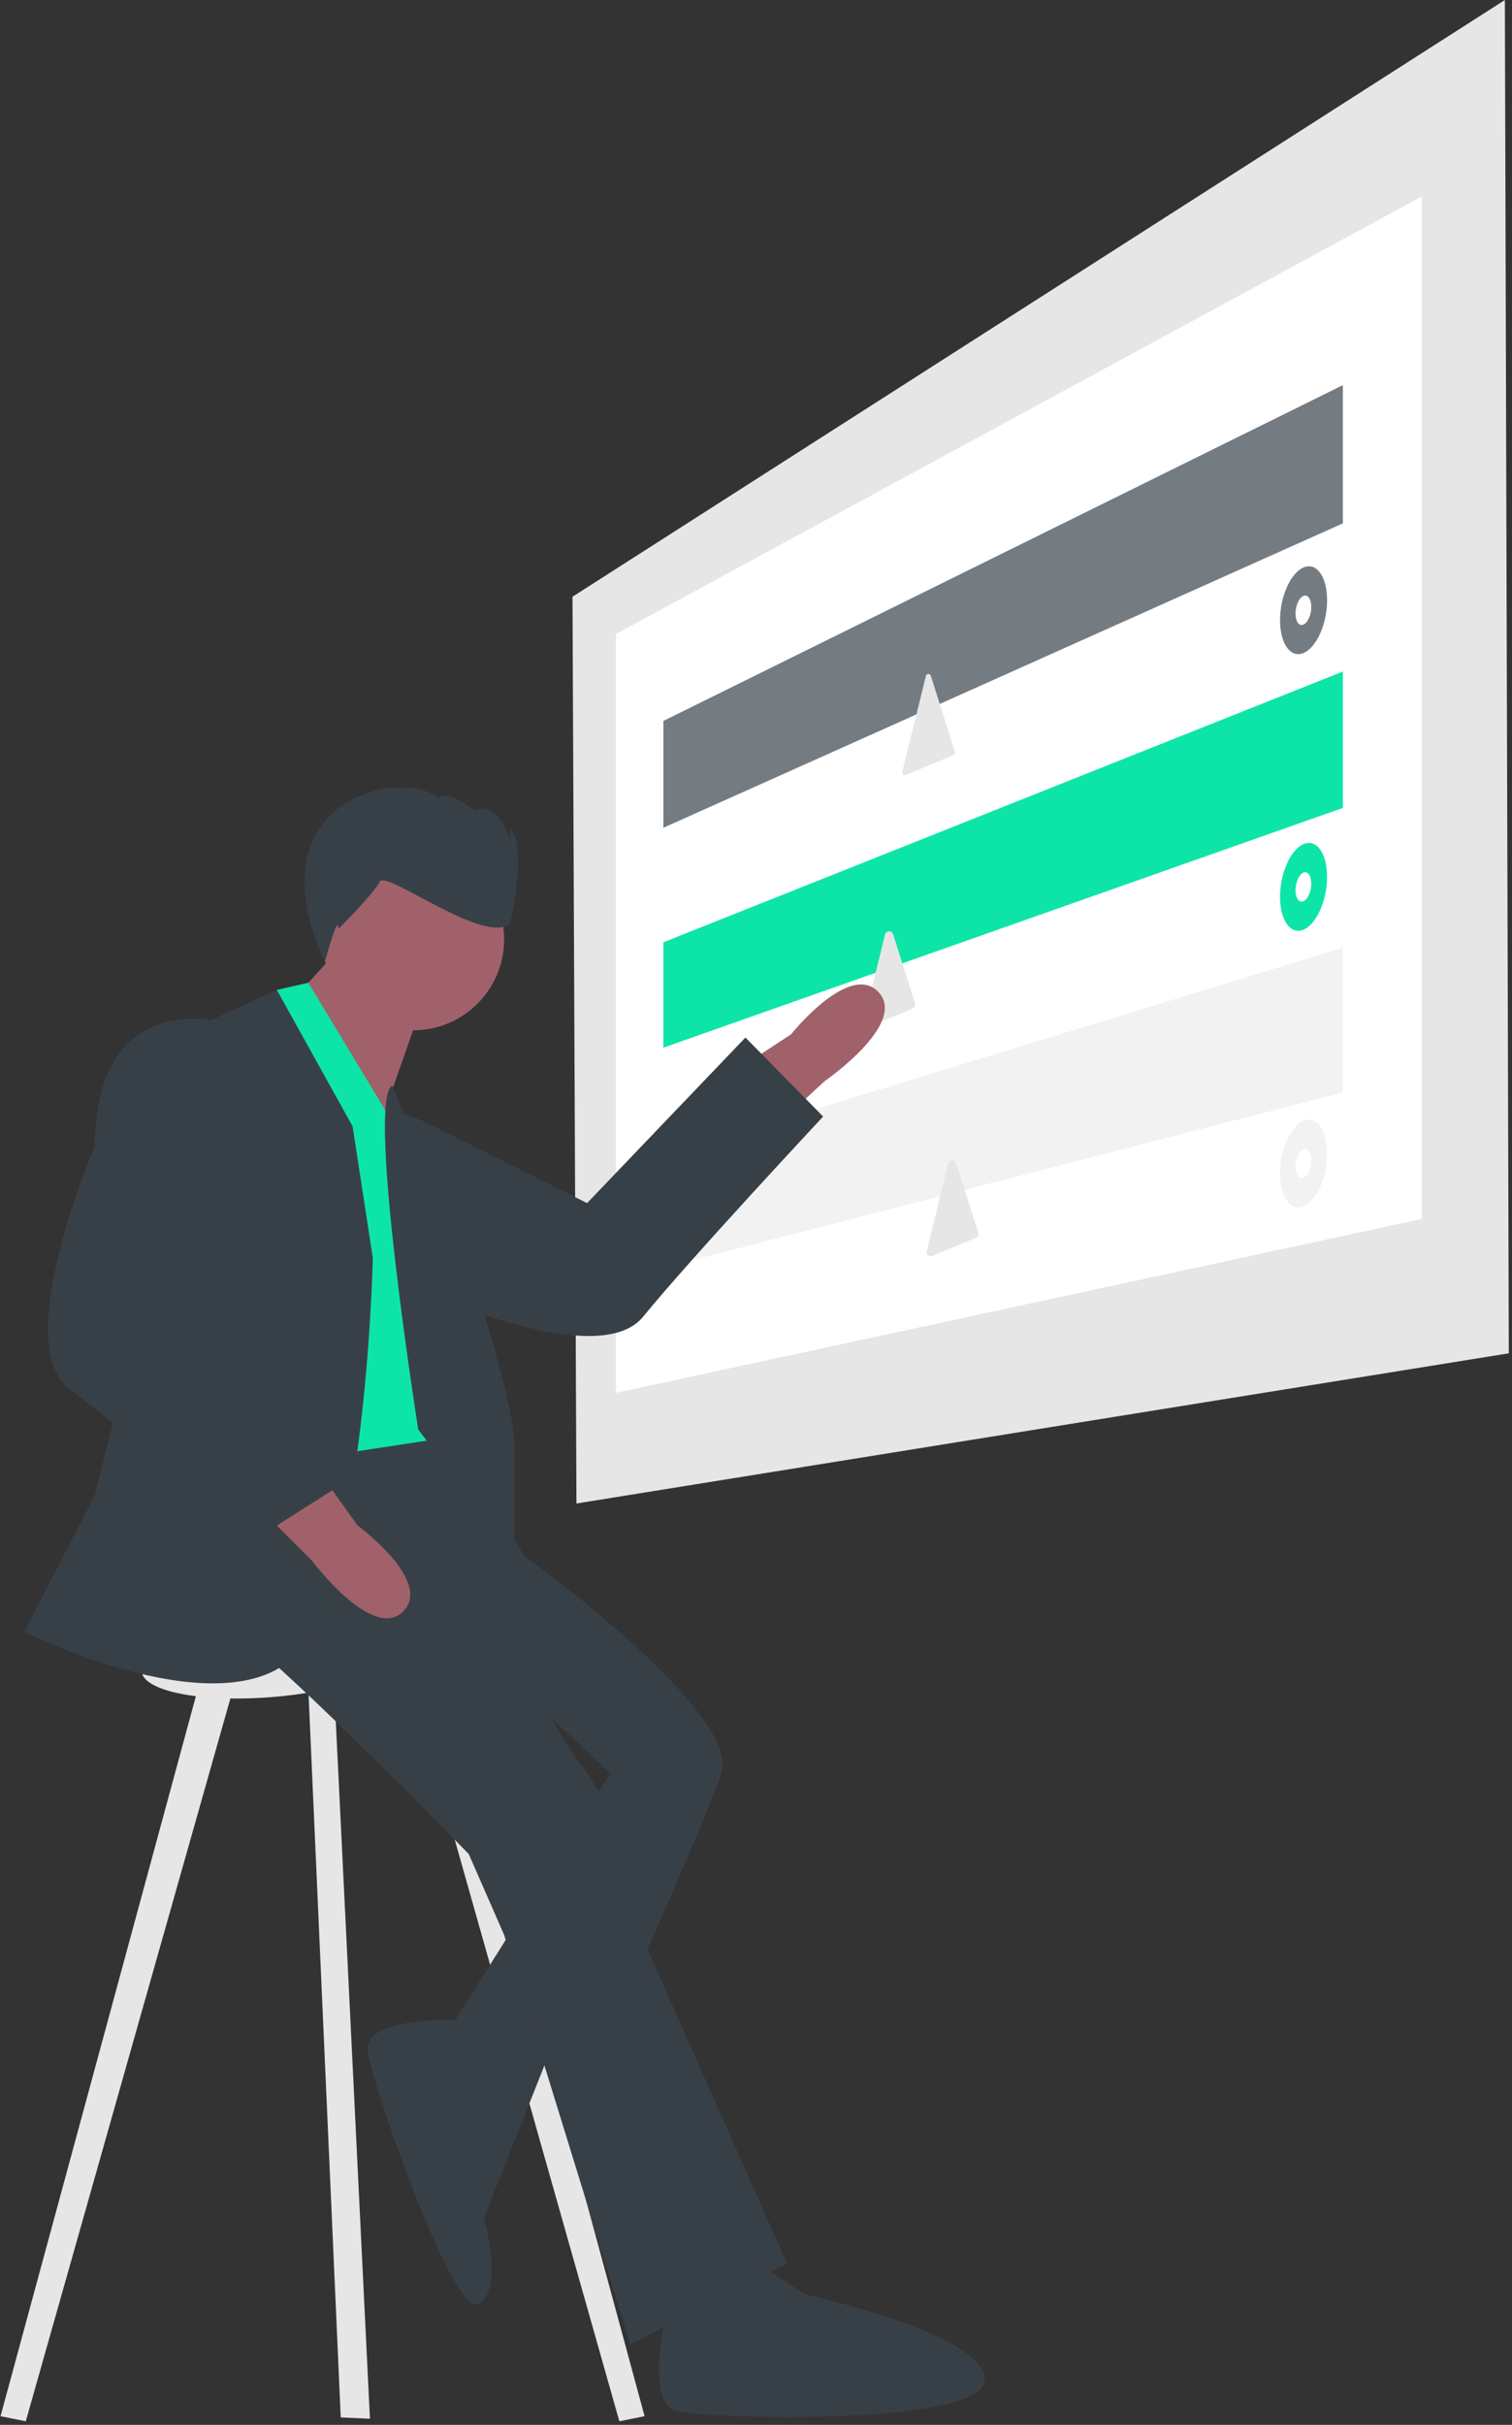 <svg width="383" height="614" viewBox="0 0 383 614" fill="none" xmlns="http://www.w3.org/2000/svg">
<rect x="0" y="0" width="383" height="614" fill="#333333" stroke="none"/>
<path d="M382.193 342.668L146.019 380.696L145.018 151.095L381.192 0L382.193 342.668Z" fill="#E6E6E6"/>
<path d="M360.176 308.643L156.026 352.675V160.534L360.176 49.73V308.643Z" fill="white"/>
<path d="M340.162 132.514L168.035 209.595V182.55L340.162 97.517V132.514Z" fill="#747B81"/>
<path d="M340.162 204.567L168.035 265.277V238.592L340.162 170.035V204.567Z" fill="#0DE5A8"/>
<path d="M234.536 171.132C234.57 170.995 234.647 170.873 234.757 170.785C234.866 170.696 235.001 170.646 235.142 170.641C235.282 170.637 235.42 170.678 235.535 170.759C235.65 170.84 235.735 170.957 235.778 171.091L238.565 179.874L241.903 190.397C241.952 190.551 241.941 190.717 241.874 190.863C241.806 191.01 241.685 191.125 241.537 191.187L235.084 193.876L229.414 196.239C229.304 196.285 229.183 196.299 229.065 196.28C228.947 196.262 228.837 196.211 228.746 196.133C228.655 196.055 228.588 195.954 228.552 195.84C228.515 195.727 228.511 195.605 228.539 195.489L231.641 182.892L234.536 171.132Z" fill="#E6E6E6"/>
<path d="M224.185 236.623C224.24 236.398 224.368 236.197 224.548 236.051C224.728 235.905 224.951 235.821 225.183 235.814C225.415 235.806 225.643 235.875 225.833 236.008C226.022 236.142 226.163 236.335 226.233 236.556L228.569 243.918L231.792 254.075C231.872 254.328 231.855 254.603 231.742 254.845C231.63 255.086 231.432 255.277 231.186 255.379L225.089 257.92L220.186 259.963C220.004 260.039 219.805 260.063 219.61 260.032C219.415 260.001 219.233 259.917 219.083 259.789C218.934 259.66 218.823 259.493 218.763 259.305C218.702 259.118 218.696 258.917 218.743 258.726L221.646 246.936L224.185 236.623Z" fill="#E6E6E6"/>
<path d="M340.162 276.62L168.035 320.959V292.631L340.162 239.964V276.62Z" fill="#F2F2F2"/>
<path d="M336.159 151.982C336.159 158.009 333.459 164.001 330.154 165.356C326.879 166.698 324.245 162.969 324.245 157.038C324.245 151.106 326.879 145.141 330.154 143.704C333.459 142.254 336.159 145.955 336.159 151.982Z" fill="#747B81"/>
<path d="M332.156 153.681C332.156 155.69 331.258 157.695 330.154 158.158C329.053 158.62 328.163 157.373 328.163 155.375C328.163 153.376 329.053 151.374 330.154 150.902C331.258 150.428 332.156 151.672 332.156 153.681Z" fill="white"/>
<path d="M336.159 222.033C336.159 228.06 333.459 234.053 330.154 235.407C326.879 236.75 324.245 233.021 324.245 227.089C324.245 221.158 326.879 215.193 330.154 213.756C333.459 212.305 336.159 216.006 336.159 222.033Z" fill="#0DE5A8"/>
<path d="M332.156 223.732C332.156 225.741 331.258 227.746 330.154 228.209C329.053 228.671 328.163 227.424 328.163 225.426C328.163 223.428 329.053 221.426 330.154 220.953C331.258 220.48 332.156 221.723 332.156 223.732Z" fill="white"/>
<path d="M336.159 292.085C336.159 298.112 333.459 304.104 330.154 305.459C326.879 306.801 324.245 303.072 324.245 297.141C324.245 291.209 326.879 285.244 330.154 283.807C333.459 282.357 336.159 286.058 336.159 292.085Z" fill="#F2F2F2"/>
<path d="M332.156 293.783C332.156 295.792 331.258 297.798 330.154 298.261C329.053 298.722 328.163 297.476 328.163 295.478C328.163 293.479 329.053 291.477 330.154 291.005C331.258 290.531 332.156 291.774 332.156 293.783Z" fill="white"/>
<path d="M240.185 294.669C240.24 294.444 240.368 294.243 240.548 294.096C240.728 293.95 240.951 293.867 241.183 293.859C241.415 293.852 241.643 293.92 241.833 294.054C242.022 294.188 242.163 294.38 242.233 294.601L244.569 301.964L247.792 312.12C247.872 312.374 247.855 312.649 247.742 312.89C247.63 313.132 247.432 313.322 247.186 313.425L241.089 315.966L236.186 318.009C236.004 318.084 235.805 318.108 235.61 318.077C235.415 318.047 235.233 317.962 235.083 317.834C234.934 317.706 234.823 317.539 234.763 317.351C234.702 317.163 234.696 316.963 234.743 316.772L237.646 304.982L240.185 294.669Z" fill="#E6E6E6"/>
<path d="M199.558 282.356L208.869 273.767C208.869 273.767 229.946 259.249 222.584 251.268C215.222 243.286 200.384 261.898 200.384 261.898L191.175 267.93L199.558 282.356Z" fill="#A0616A"/>
<path d="M76.45 286.352L71.026 293.818C71.026 293.818 63.446 322.968 101.805 324.516C101.805 324.516 150.793 348.264 162.92 333.385C175.047 318.507 208.508 282.717 208.508 282.717L188.824 262.712L148.712 304.637L109.797 285.137C109.797 285.137 89.752 274.082 76.45 286.352Z" fill="#384047"/>
<path d="M50.923 424.679L0.135 611.796L6.533 613.076L59.88 424.679H50.923Z" fill="#E6E6E6"/>
<path d="M112.494 424.679L163.281 611.796L156.883 613.076L103.536 424.679H112.494Z" fill="#E6E6E6"/>
<path d="M77.795 420.84L86.312 612.109L93.708 612.438L84.194 418.28L77.795 420.84Z" fill="#E6E6E6"/>
<path d="M101.469 417.814C101.469 422.665 88.188 427.873 70.757 429.546C52.049 431.342 35.846 428.427 35.846 422.912C35.846 417.397 52.049 411.964 70.757 410.853C88.188 409.818 101.469 412.962 101.469 417.814Z" fill="#E6E6E6"/>
<path d="M120.024 385.009L132.82 393.967C132.82 393.967 187.845 433.636 182.727 448.992C177.608 464.348 149.456 525.771 149.456 525.771L113.626 514.254L154.575 448.992L132.82 428.517L121.304 400.365L120.024 385.009Z" fill="#384047"/>
<path d="M70.118 361.976C70.118 361.976 44.525 401.645 59.88 413.162C75.236 424.678 118.744 469.466 118.744 469.466L127.702 489.941L159.693 593.592L199.362 573.118L163.532 492.5C163.532 492.5 159.693 463.068 146.897 446.433C134.1 429.797 128.981 405.484 128.981 405.484L132.82 393.967L109.908 357.305L70.118 361.976Z" fill="#384047"/>
<path d="M139.708 518.438L116.708 511.438C116.708 511.438 91.872 510.415 93.151 519.373C94.431 528.33 114.905 587.194 121.304 583.355C127.702 579.516 122.583 561.601 122.583 561.601L139.708 518.438Z" fill="#384047"/>
<path d="M88.672 237.21L75.876 251.286L96.35 284.557L105.308 258.964L88.672 237.21Z" fill="#A0616A"/>
<path d="M100.829 286.476L78.101 248.839L70.118 250.646V263.443L67.558 370.933L109.787 364.535C109.787 364.535 112.346 295.434 100.829 286.476Z" fill="#0DE5A8"/>
<path d="M89.312 285.197L70.118 250.646L53.482 258.324L24.05 378.611L6.135 413.162C6.135 413.162 64.999 442.594 79.075 413.162C93.151 383.73 94.431 318.468 94.431 318.468L89.312 285.197Z" fill="#384047"/>
<path d="M61.16 263.443L53.482 258.324C53.482 258.324 24.05 251.926 24.05 290.315C24.05 290.315 2.296 340.222 17.652 351.738C33.008 363.255 70.118 395.247 70.118 395.247L89.312 374.772L45.804 336.383L63.719 296.713C63.719 296.713 73.956 276.239 61.16 263.443Z" fill="#384047"/>
<path d="M70.118 386.289L79.075 395.247C79.075 395.247 94.431 415.721 102.109 408.043C109.787 400.365 90.592 386.289 90.592 386.289L84.194 377.331L70.118 386.289Z" fill="#A0616A"/>
<path d="M99.346 274.863L121.304 328.705C121.304 328.705 130.261 355.577 130.261 365.815V393.967L105.948 361.976C105.948 361.976 92.743 278.606 99.346 274.863Z" fill="#384047"/>
<path d="M169.258 583.387C169.258 583.387 162.919 608.347 171.239 610.46C179.559 612.573 249.367 614.361 249.412 602.563C249.456 590.765 204.105 581.019 204.105 581.019L187.351 570.269L169.258 583.387Z" fill="#384047"/>
<path d="M104.668 260.883C117.389 260.883 127.702 250.571 127.702 237.85C127.702 225.128 117.389 214.816 104.668 214.816C91.947 214.816 81.634 225.128 81.634 237.85C81.634 250.571 91.947 260.883 104.668 260.883Z" fill="#A0616A"/>
<path d="M129.23 233.714C129.23 233.714 133.729 214.217 129.23 209.718V212.718C129.23 212.718 126.23 202.219 120.231 205.219C120.231 205.219 112.733 199.22 111.233 202.219C102.409 194.241 63.28 201.721 82.274 243.608C82.274 243.608 85.737 230.714 85.737 235.214C85.737 235.214 94.736 226.215 96.236 223.216C97.735 220.216 123.231 239.713 129.23 233.714Z" fill="#384047"/>
</svg>
